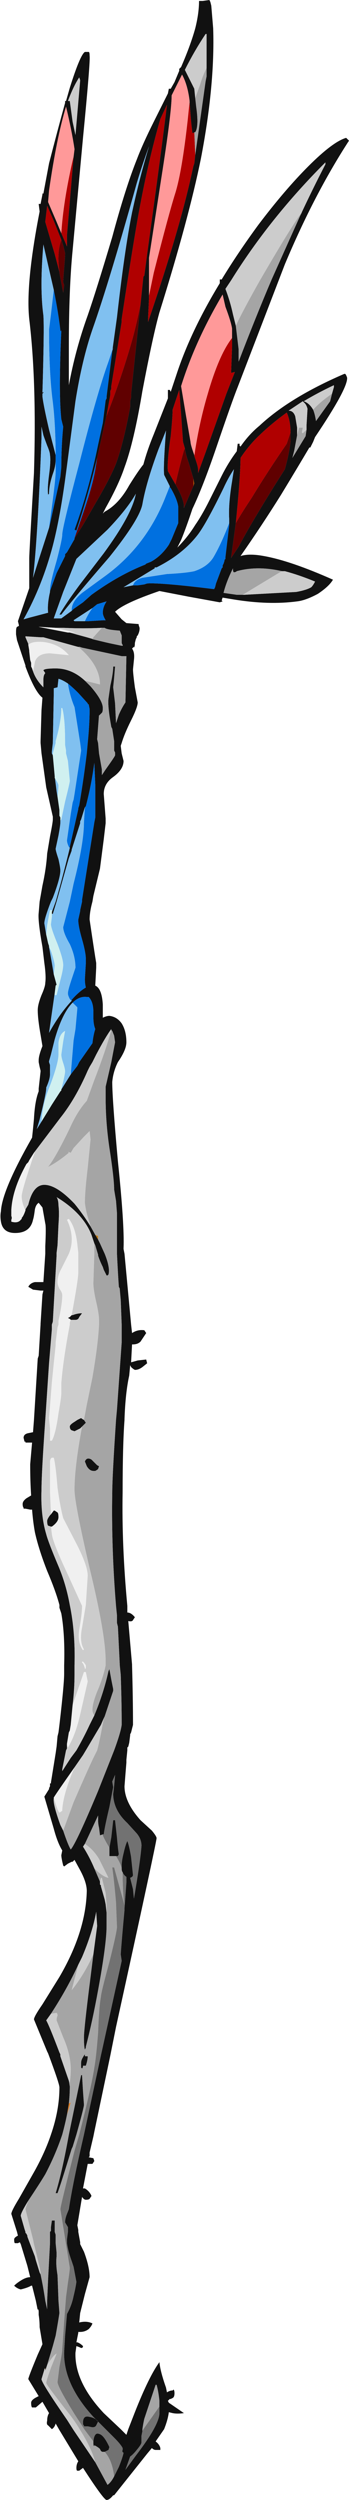 <?xml version="1.0" encoding="UTF-8" standalone="no"?>
<svg xmlns:ffdec="https://www.free-decompiler.com/flash" xmlns:xlink="http://www.w3.org/1999/xlink" ffdec:objectType="shape" height="132.4px" width="18.5px" xmlns="http://www.w3.org/2000/svg">
  <g transform="matrix(1.0, 0.0, 0.0, 1.0, 4.5, 70.25)">
    <path d="M-2.8 -34.85 L-2.85 -35.0 -2.85 -35.15 -2.85 -34.95 -2.8 -34.85 M0.7 -4.6 L0.55 -4.85 Q0.65 -4.8 0.7 -4.8 L0.7 -4.6" fill="#bf7a14" fill-rule="evenodd" stroke="none"/>
    <path d="M5.75 -44.9 L5.8 -44.65 5.75 -44.5 5.75 -44.9 M-2.15 55.25 L-2.1 55.15 -2.1 55.25 -2.1 55.2 -2.15 55.2 -2.15 55.25" fill="#af5500" fill-rule="evenodd" stroke="none"/>
    <path d="M-0.95 41.75 L-0.85 41.15 -0.75 41.1 -0.95 41.75" fill="#dd7e24" fill-rule="evenodd" stroke="none"/>
    <path d="M-0.7 -25.2 L-0.7 -25.25 -0.7 -25.2" fill="#9c6600" fill-rule="evenodd" stroke="none"/>
    <path d="M-2.4 -13.75 L-2.45 -14.0 -2.45 -14.1 Q-2.45 -14.35 -2.25 -14.85 L-2.35 -15.45 Q-2.5 -16.3 -2.5 -16.75 -2.5 -17.05 -2.3 -17.55 -2.1 -18.0 -2.1 -18.2 -2.05 -18.55 -2.15 -19.25 L-2.25 -20.1 Q-2.5 -21.5 -2.45 -21.9 L-2.4 -22.5 -2.25 -23.35 Q-2.05 -24.25 -2.0 -25.05 L-1.85 -25.95 Q-1.7 -26.7 -1.7 -26.85 L-1.7 -27.0 -2.05 -28.55 -2.3 -30.35 -2.35 -30.9 -2.35 -31.0 -2.3 -32.65 -2.25 -33.3 Q-2.65 -33.6 -3.15 -34.95 L-3.15 -35.0 -3.6 -36.35 -3.65 -36.65 -3.65 -36.8 Q-3.65 -37.0 -3.6 -37.05 L-3.5 -37.1 -3.5 -37.15 -3.55 -37.35 -2.95 -39.1 -2.95 -40.7 Q-2.95 -40.95 -2.7 -45.2 -2.55 -50.05 -2.95 -53.35 -3.15 -55.2 -2.4 -59.05 L-2.45 -59.45 -2.35 -59.45 -2.25 -59.95 -2.25 -60.0 -2.2 -60.0 -1.9 -61.6 Q-1.45 -63.35 -1.05 -64.8 L-1.05 -64.9 -1.0 -64.9 -0.8 -65.6 Q-0.25 -67.35 0.0 -67.5 0.1 -67.5 0.2 -67.5 0.25 -67.5 0.25 -67.3 0.3 -67.05 -0.1 -62.95 L-0.65 -57.0 Q-0.85 -54.95 -0.85 -51.9 L-0.85 -49.85 Q-0.5 -51.75 0.15 -53.55 0.6 -54.85 1.45 -57.7 2.15 -60.3 2.75 -61.8 3.05 -62.6 3.65 -63.8 L4.4 -65.3 4.45 -65.55 4.55 -65.55 Q4.55 -65.6 4.55 -65.55 L4.75 -65.9 5.0 -66.5 5.0 -66.6 Q5.05 -66.65 5.1 -66.7 5.6 -67.85 5.85 -68.75 6.05 -69.55 6.05 -70.2 L6.25 -70.2 6.6 -70.25 6.65 -70.15 6.7 -69.95 6.8 -68.75 Q6.9 -65.75 6.15 -61.85 5.5 -58.65 3.95 -53.7 3.6 -52.45 3.05 -49.55 2.6 -46.85 2.1 -45.5 1.8 -44.6 1.1 -43.35 L0.95 -43.05 1.05 -43.15 Q1.8 -43.55 2.35 -44.55 2.85 -45.35 3.1 -45.65 3.3 -46.4 3.65 -47.25 L4.4 -49.15 4.4 -49.6 4.5 -49.6 4.55 -49.5 4.85 -50.4 Q5.6 -52.7 7.15 -55.25 L7.15 -55.45 7.25 -55.45 Q8.1 -56.85 9.2 -58.35 10.6 -60.2 11.85 -61.45 13.15 -62.75 13.85 -62.95 L14.0 -62.8 Q12.15 -59.95 10.6 -56.25 L8.1 -49.75 Q7.8 -49.0 6.95 -46.5 6.25 -44.45 5.7 -43.3 5.35 -42.25 5.1 -41.65 L4.9 -41.25 Q5.45 -41.8 5.85 -42.45 6.2 -42.95 6.6 -43.75 L7.25 -45.05 Q7.6 -45.75 8.05 -46.35 L8.1 -46.75 8.2 -46.75 8.2 -46.65 8.25 -46.6 Q8.7 -47.25 9.25 -47.7 10.85 -49.2 13.75 -50.45 L13.8 -50.45 Q13.85 -50.4 13.9 -50.25 13.95 -49.7 12.2 -47.1 L12.1 -46.85 11.95 -46.55 11.9 -46.55 Q11.25 -45.45 10.4 -44.05 9.4 -42.45 8.25 -40.8 8.7 -40.95 9.5 -40.8 10.9 -40.55 13.15 -39.55 12.95 -39.2 12.35 -38.8 11.7 -38.45 11.25 -38.4 9.75 -38.2 7.9 -38.5 L7.3 -38.6 7.25 -38.45 7.3 -38.4 7.15 -38.35 5.5 -38.65 3.95 -38.95 Q2.05 -38.3 1.6 -37.85 L1.95 -37.45 2.2 -37.25 2.85 -37.2 2.85 -37.15 2.9 -37.0 2.9 -36.95 Q2.9 -36.8 2.8 -36.6 L2.75 -36.55 2.75 -36.5 2.7 -36.4 2.65 -36.2 Q2.65 -36.0 2.6 -35.95 L2.6 -36.0 2.5 -35.9 Q2.65 -35.7 2.6 -35.3 L2.55 -34.8 Q2.55 -34.6 2.65 -33.85 L2.8 -33.05 Q2.8 -32.8 2.45 -32.1 2.1 -31.4 1.95 -30.9 L1.9 -30.75 1.95 -30.35 2.05 -29.95 Q2.05 -29.5 1.5 -29.1 1.0 -28.75 1.0 -28.2 L1.1 -26.9 1.1 -26.65 1.0 -25.8 0.8 -24.25 0.45 -22.8 0.4 -22.5 Q0.25 -21.95 0.25 -21.55 0.5 -19.85 0.6 -19.25 L0.6 -19.0 0.55 -18.05 Q0.9 -17.9 0.95 -17.05 L0.95 -16.35 Q1.15 -16.45 1.3 -16.45 1.7 -16.4 1.95 -16.05 2.2 -15.65 2.2 -15.05 2.2 -14.7 1.85 -14.15 L1.75 -14.0 Q1.5 -13.5 1.45 -12.95 1.45 -12.05 1.75 -8.75 2.1 -5.4 2.05 -4.15 L2.05 -4.1 2.1 -3.85 2.45 -0.1 2.5 0.35 Q2.8 0.15 3.15 0.2 L3.25 0.35 2.95 0.8 Q2.8 0.95 2.55 0.95 L2.5 0.95 2.45 1.9 2.8 1.8 3.25 1.75 3.3 1.95 3.05 2.15 Q2.85 2.3 2.65 2.3 2.55 2.25 2.45 2.15 L2.4 2.05 2.35 2.6 Q2.15 3.5 2.1 4.9 L2.1 4.95 Q2.0 6.3 2.0 8.8 1.95 11.6 2.25 14.8 L2.25 15.15 Q2.45 15.15 2.65 15.4 L2.55 15.55 Q2.5 15.65 2.3 15.6 L2.5 17.9 2.5 17.95 Q2.55 19.7 2.55 21.1 L2.45 21.5 2.4 21.6 2.4 21.65 2.35 22.05 2.3 22.25 2.25 22.3 2.25 22.45 2.2 22.95 2.2 23.1 Q2.15 23.7 2.1 24.35 2.1 25.2 2.95 26.15 L3.55 26.7 Q3.8 27.0 3.8 27.1 3.8 27.3 1.65 37.1 L1.35 38.6 0.5 42.65 0.45 42.9 0.25 43.75 0.25 43.95 0.2 44.0 0.45 44.05 0.5 44.2 0.4 44.35 0.15 44.35 -0.1 45.65 0.0 45.65 Q0.25 45.8 0.35 46.05 L0.25 46.2 Q0.2 46.25 0.05 46.25 -0.05 46.25 -0.15 46.1 L-0.4 47.6 -0.35 47.85 -0.35 47.95 -0.25 48.5 -0.25 48.6 -0.05 49.0 Q0.25 49.8 0.25 50.35 L0.0 51.25 Q-0.2 52.05 -0.25 52.25 L-0.3 52.75 Q0.1 52.65 0.4 52.8 0.35 52.95 0.2 53.1 0.0 53.25 -0.25 53.25 L-0.35 53.25 -0.35 53.3 -0.45 53.8 -0.4 53.8 Q-0.25 53.85 -0.1 54.0 -0.1 54.1 -0.2 54.1 -0.3 54.05 -0.45 54.0 L-0.5 54.35 Q-0.55 55.9 1.0 57.55 L1.9 58.4 2.2 58.7 2.3 58.4 2.65 57.5 Q3.4 55.6 3.95 54.85 4.0 55.35 4.3 56.2 L4.35 56.45 Q4.5 56.35 4.65 56.35 L4.7 56.3 Q4.75 56.35 4.75 56.5 4.75 56.7 4.65 56.75 L4.55 56.8 4.5 56.8 4.4 56.9 4.45 57.0 5.25 57.55 Q4.9 57.6 4.65 57.55 L4.45 57.5 Q4.4 57.9 4.2 58.4 L3.75 59.05 Q3.95 59.2 4.0 59.4 L4.0 59.5 3.75 59.5 Q3.65 59.5 3.55 59.4 L3.3 59.7 1.55 61.9 1.5 61.9 Q1.3 62.15 1.15 62.15 1.0 62.15 -0.1 60.45 L-0.3 60.6 -0.4 60.6 Q-0.45 60.6 -0.45 60.45 -0.45 60.25 -0.35 60.1 L-1.35 58.45 -1.55 58.1 Q-1.6 58.3 -1.75 58.4 L-1.95 58.2 Q-2.05 58.15 -2.0 57.95 -2.0 57.7 -1.9 57.55 L-2.25 56.95 -2.6 57.25 -2.8 57.25 Q-2.85 57.2 -2.85 57.0 -2.85 56.85 -2.55 56.7 L-2.45 56.65 -3.0 55.75 Q-3.0 55.65 -2.5 54.45 L-2.25 53.9 -2.4 53.0 Q-2.4 52.65 -2.45 52.35 L-2.45 52.2 Q-2.45 52.05 -2.5 52.05 L-2.5 52.1 -2.6 51.6 -2.8 50.8 -2.85 50.8 Q-3.0 50.9 -3.4 51.0 -3.6 50.95 -3.75 50.8 -3.6 50.65 -3.35 50.5 -3.1 50.35 -2.9 50.35 L-3.05 49.75 -3.4 48.6 -3.45 48.5 -3.55 48.55 -3.7 48.55 Q-3.75 48.55 -3.75 48.35 -3.75 48.25 -3.55 48.15 L-3.6 47.95 -3.9 47.0 Q-3.9 46.85 -3.5 46.2 L-2.65 44.7 Q-2.1 43.7 -1.8 42.8 -1.35 41.5 -1.35 40.3 -1.35 40.1 -1.95 38.5 L-2.0 38.4 -2.7 36.7 Q-2.7 36.55 -2.25 35.9 L-1.35 34.45 Q0.05 32.05 0.1 29.9 0.1 29.45 -0.25 28.8 L-0.55 28.25 -0.65 28.35 -0.7 28.35 Q-0.8 28.4 -0.9 28.45 L-1.1 28.6 -1.15 28.55 Q-1.25 28.15 -1.25 28.0 L-1.2 27.75 Q-1.45 27.35 -1.65 26.6 L-2.15 24.9 -1.9 24.5 -1.9 24.45 -1.85 24.35 -1.85 24.2 -1.8 24.2 -1.8 24.15 -1.55 22.6 -1.5 22.25 -1.45 21.7 -1.4 21.5 -1.35 21.1 Q-1.1 18.95 -1.1 18.4 L-1.1 17.95 Q-1.05 16.35 -1.25 15.2 L-1.35 14.9 -1.35 14.75 Q-1.55 14.0 -2.0 12.95 -2.45 11.8 -2.65 10.9 -2.75 10.35 -2.8 9.7 L-2.9 9.7 -3.15 9.65 -3.25 9.65 -3.25 9.6 Q-3.3 9.55 -3.3 9.4 -3.3 9.25 -3.1 9.1 L-2.85 8.95 Q-2.9 8.2 -2.9 7.3 L-2.8 6.15 -3.15 6.15 -3.15 6.1 -3.2 6.1 -3.25 5.9 Q-3.25 5.7 -3.0 5.65 L-2.75 5.6 -2.7 4.95 -2.5 1.7 -2.45 1.55 -2.35 -0.1 -2.35 -0.15 -2.25 -1.7 -2.2 -1.9 -2.35 -1.9 -2.75 -1.95 -3.0 -2.1 Q-2.9 -2.3 -2.65 -2.35 L-2.2 -2.35 -2.1 -3.85 -2.1 -4.25 Q-2.05 -5.3 -2.1 -5.45 L-2.25 -6.3 -2.45 -6.55 Q-2.6 -6.45 -2.65 -6.2 -2.7 -5.8 -2.75 -5.65 -2.9 -4.95 -3.7 -4.95 -4.35 -4.95 -4.45 -5.55 -4.5 -5.85 -4.45 -6.1 -4.4 -7.2 -2.8 -10.0 -2.75 -10.45 -2.7 -11.0 -2.65 -11.95 -2.45 -12.45 L-2.45 -12.6 -2.35 -13.5 -2.35 -13.55 -2.4 -13.75 -1.8 -14.4 -2.4 -13.75 M-0.65 -17.15 Q-1.2 -16.6 -1.6 -15.2 L-1.8 -14.4 -1.9 -14.05 -1.9 -14.0 -1.85 -13.85 Q-1.85 -13.7 -1.85 -13.35 -1.85 -13.1 -2.05 -12.65 L-2.05 -12.6 Q-2.05 -12.35 -2.4 -10.95 L-2.55 -10.45 -2.3 -10.85 -1.75 -11.75 -1.3 -12.45 -1.25 -12.5 -1.25 -12.55 -0.75 -13.35 -0.4 -13.8 -0.3 -14.0 0.4 -15.0 Q0.45 -15.45 0.55 -15.75 0.45 -16.0 0.45 -16.35 L0.45 -16.65 Q0.45 -17.2 0.2 -17.45 L0.1 -17.45 Q-0.3 -17.5 -0.65 -17.15 M0.95 -17.05 L0.45 -16.65 0.95 -17.05 M6.45 -66.65 L6.45 -68.45 6.4 -68.45 Q5.8 -67.55 5.3 -66.55 L5.8 -65.55 5.85 -65.05 5.9 -64.6 Q6.05 -63.55 5.85 -63.25 L5.7 -63.2 5.65 -63.6 Q5.6 -64.1 5.55 -64.85 L5.55 -64.9 Q5.45 -65.75 5.15 -66.3 L4.6 -65.2 Q4.6 -64.3 4.05 -60.8 3.45 -56.9 3.4 -56.6 L3.4 -54.5 3.35 -53.4 3.35 -53.2 3.4 -53.35 Q5.0 -58.05 5.65 -61.0 L5.75 -61.45 5.8 -61.6 5.85 -62.05 6.4 -65.95 6.45 -66.2 6.45 -66.65 M2.95 -54.15 L3.1 -55.6 3.15 -55.65 3.3 -56.8 Q4.1 -62.6 4.35 -64.7 L4.0 -63.95 Q3.35 -61.7 2.85 -58.95 2.55 -57.3 1.95 -53.35 L1.95 -53.2 1.4 -49.8 1.4 -49.65 1.35 -49.55 1.35 -49.35 1.15 -48.25 0.65 -46.0 Q0.15 -43.95 -0.45 -42.15 L-0.55 -42.2 Q0.2 -44.25 0.7 -46.7 L0.95 -47.85 1.1 -49.05 1.15 -49.15 1.15 -49.25 1.45 -51.65 1.7 -53.45 Q2.1 -57.0 2.5 -59.0 2.9 -60.85 3.4 -62.5 3.05 -61.55 2.75 -60.55 1.3 -55.35 0.4 -52.8 -0.15 -51.2 -0.5 -49.0 L-1.0 -45.2 Q-1.3 -42.9 -1.7 -41.35 -2.25 -39.25 -3.25 -37.45 L-2.9 -37.55 -1.95 -37.8 Q-2.0 -38.25 -1.85 -38.9 L-1.85 -38.95 -1.5 -39.9 -1.05 -40.8 -1.05 -40.9 -0.95 -41.0 -0.55 -41.7 -0.55 -41.75 -0.45 -41.9 -0.1 -42.45 0.65 -43.75 Q1.35 -44.95 1.65 -45.7 2.05 -46.8 2.4 -48.7 L2.4 -49.0 2.45 -49.2 2.45 -49.4 2.95 -54.15 M8.0 -53.0 L8.15 -51.75 8.15 -51.1 Q9.05 -53.45 9.9 -55.45 L11.4 -58.8 Q12.05 -60.2 12.75 -61.55 L12.75 -61.65 Q9.8 -58.7 7.75 -55.4 L7.45 -54.95 Q7.7 -54.3 7.85 -53.6 L8.0 -53.0 M13.1 -49.4 L13.2 -49.75 13.2 -49.85 Q12.35 -49.45 11.6 -49.0 11.9 -48.9 12.1 -48.55 12.2 -48.3 12.25 -47.95 L13.0 -49.0 13.1 -49.4 M11.75 -47.5 L11.75 -47.75 11.8 -48.6 Q11.75 -48.8 11.65 -48.9 L11.55 -49.0 10.8 -48.5 Q11.05 -48.5 11.15 -48.2 L11.25 -47.6 11.25 -47.2 11.1 -46.4 11.0 -46.0 11.7 -47.15 11.75 -47.5 M7.8 -52.35 L7.8 -52.85 Q7.75 -53.2 7.45 -54.0 L7.3 -54.65 Q5.85 -52.2 5.1 -49.8 L5.35 -48.3 5.6 -46.85 Q5.6 -46.7 5.8 -46.15 L5.8 -46.1 Q6.0 -45.55 6.0 -45.4 L6.0 -45.2 6.4 -46.3 7.5 -49.4 7.95 -50.55 7.75 -50.5 7.8 -51.85 7.8 -52.35 M5.3 -46.5 L5.2 -46.85 5.1 -48.3 5.0 -49.6 4.65 -48.55 Q4.65 -48.15 4.55 -47.15 4.35 -45.8 4.4 -45.3 L4.8 -44.6 Q5.2 -43.9 5.25 -43.5 L5.25 -43.35 5.7 -44.4 5.75 -44.5 5.8 -44.65 5.75 -44.9 5.5 -45.75 Q5.35 -46.15 5.3 -46.5 M4.5 -44.5 L4.2 -45.1 Q4.15 -45.55 4.3 -47.45 L3.9 -46.45 Q3.25 -44.7 3.05 -43.55 2.9 -42.75 1.3 -40.75 -0.6 -38.55 -1.25 -37.7 L-1.35 -37.7 Q-1.0 -38.3 -0.3 -39.25 L1.0 -40.95 Q2.5 -43.0 2.7 -44.1 2.25 -43.3 1.2 -42.2 L-0.45 -40.65 -1.15 -38.9 -1.65 -37.5 -1.25 -37.5 -0.7 -37.9 -0.6 -38.0 -0.1 -38.35 0.35 -38.75 Q1.8 -39.8 3.2 -40.35 L3.25 -40.4 3.5 -40.5 Q4.05 -40.8 4.45 -41.4 L4.6 -41.7 4.95 -42.55 4.95 -43.4 Q4.9 -43.8 4.55 -44.4 L4.5 -44.45 4.5 -44.5 M8.0 -42.55 L7.75 -40.7 8.15 -41.3 Q8.7 -42.35 10.0 -44.45 L10.6 -45.4 Q10.85 -46.3 10.9 -46.9 L10.9 -47.35 Q10.9 -47.95 10.7 -48.4 9.8 -47.75 9.1 -47.05 8.65 -46.6 8.25 -46.0 8.25 -45.15 8.05 -43.05 L8.0 -42.55 M7.65 -42.55 L7.65 -42.75 Q7.6 -43.55 7.8 -44.75 L7.9 -45.4 Q7.6 -44.95 7.35 -44.4 6.45 -42.55 6.0 -41.95 5.2 -40.9 3.8 -40.2 L3.7 -40.2 3.7 -40.15 2.05 -39.15 2.55 -39.25 2.8 -39.25 3.15 -39.3 3.3 -39.35 Q4.0 -39.4 6.85 -39.05 L6.9 -39.15 6.95 -39.35 7.25 -40.15 7.3 -40.2 7.3 -40.3 7.35 -40.4 7.4 -40.55 7.4 -40.6 7.45 -40.65 7.45 -40.75 7.65 -42.45 7.65 -42.55 M8.35 -38.75 L8.45 -38.75 11.2 -38.9 Q11.75 -39.0 12.0 -39.15 12.1 -39.25 12.2 -39.45 11.35 -39.8 10.6 -40.0 L10.45 -40.0 Q9.15 -40.3 8.05 -40.0 8.0 -39.95 7.95 -39.95 7.85 -39.9 7.85 -40.1 L7.85 -40.15 Q7.5 -39.45 7.35 -38.85 L8.05 -38.75 8.35 -38.75 M0.15 -37.35 L0.95 -37.4 1.1 -37.4 Q0.95 -37.65 0.95 -37.8 0.95 -38.1 1.15 -38.4 L0.65 -38.25 0.4 -38.05 -0.6 -37.4 -0.55 -37.35 0.15 -37.35 M2.0 -36.1 Q1.95 -36.15 1.95 -36.25 L1.95 -36.6 1.85 -36.85 Q1.15 -36.9 1.05 -37.0 L0.9 -37.0 Q-0.05 -36.95 -1.15 -37.0 L-1.55 -37.0 -2.35 -37.05 -2.45 -37.05 -0.9 -36.75 -0.8 -36.75 -0.45 -36.65 0.1 -36.5 Q1.1 -36.2 2.0 -36.05 L2.0 -36.1 M0.0 -34.2 L0.3 -33.9 Q0.95 -33.15 0.95 -32.75 0.95 -32.55 0.9 -32.5 L0.75 -32.35 0.75 -32.4 0.65 -31.1 0.7 -30.9 0.75 -30.35 0.9 -29.5 0.9 -29.2 1.1 -29.5 Q1.6 -30.2 1.6 -30.25 L1.6 -30.4 1.55 -30.5 1.55 -31.0 1.45 -31.65 1.4 -31.75 Q1.2 -32.85 1.25 -33.25 L1.35 -33.95 Q1.5 -34.6 1.5 -34.95 L1.6 -34.95 1.55 -34.35 1.5 -33.85 1.6 -33.0 1.65 -31.95 1.8 -32.4 Q1.95 -32.75 2.15 -33.05 L2.2 -35.5 1.95 -35.5 -0.15 -35.95 -0.4 -36.0 -2.2 -36.5 -2.35 -36.5 -3.15 -36.55 -3.15 -36.5 -3.0 -36.15 -3.0 -36.1 -2.95 -35.8 -2.95 -35.75 -2.9 -35.3 -2.85 -35.15 -2.85 -35.0 -2.8 -34.85 -2.75 -34.7 Q-2.6 -34.25 -2.2 -33.85 L-2.2 -34.25 Q-2.2 -34.5 -2.1 -34.6 L-2.2 -34.75 Q-2.15 -34.85 -1.55 -34.85 -0.7 -34.85 0.0 -34.2 M-0.8 -25.35 L-0.8 -25.4 -0.35 -27.4 -0.35 -27.45 -0.3 -27.6 Q-0.05 -29.1 0.1 -30.35 L0.15 -30.9 Q0.25 -31.9 0.25 -32.7 L0.2 -32.95 0.15 -32.95 0.15 -33.0 -0.35 -33.55 Q-0.65 -33.85 -0.9 -34.05 -1.2 -34.25 -1.4 -34.3 L-1.45 -33.85 -1.65 -33.8 -1.65 -33.45 -1.7 -30.9 -1.75 -30.45 -1.75 -30.35 -1.7 -30.25 -1.6 -29.15 -1.5 -28.35 -1.45 -28.05 -1.35 -27.35 -1.35 -27.05 -1.3 -26.95 -1.3 -26.8 -1.3 -26.7 Q-1.3 -26.55 -1.4 -26.0 L-1.55 -25.3 Q-1.55 -25.2 -1.4 -24.75 -1.3 -24.3 -1.3 -24.15 -1.3 -23.75 -1.7 -22.7 L-1.8 -22.5 Q-2.15 -21.6 -2.15 -21.35 L-2.05 -20.75 -1.95 -20.3 -1.9 -20.15 -1.9 -20.1 -1.75 -19.25 -1.65 -18.65 -1.5 -18.1 -1.55 -18.05 -1.6 -17.65 -1.9 -15.55 Q-1.35 -16.55 -0.7 -17.25 L-0.7 -17.3 Q-0.3 -17.75 0.05 -17.95 0.0 -18.15 0.0 -18.4 L0.05 -19.25 0.05 -19.45 Q0.05 -19.8 -0.15 -20.5 -0.35 -21.2 -0.35 -21.5 L-0.35 -21.55 -0.25 -22.0 -0.25 -22.05 -0.15 -22.5 -0.15 -22.6 0.5 -26.7 0.55 -26.95 0.55 -28.7 0.5 -29.85 Q0.35 -28.7 0.05 -27.55 L0.0 -27.5 -0.2 -26.85 -0.25 -26.75 -0.25 -26.65 -0.7 -25.25 -0.7 -25.2 -0.85 -24.8 -0.95 -24.45 -1.5 -22.5 -1.7 -21.85 -1.75 -21.85 -1.75 -21.95 -1.55 -22.5 Q-1.15 -23.9 -0.8 -25.35 M1.4 -15.7 L1.4 -15.75 Q1.1 -15.35 0.6 -14.4 L0.4 -14.0 0.25 -13.75 0.15 -13.55 Q-0.5 -12.05 -1.3 -11.05 L-2.7 -9.2 -2.95 -8.8 -3.0 -8.7 -3.1 -8.6 Q-3.85 -7.25 -3.9 -6.15 L-3.9 -5.85 Q-3.85 -5.75 -3.9 -5.65 L-3.9 -5.55 Q-3.55 -5.45 -3.4 -5.65 L-3.35 -5.7 -3.35 -5.75 Q-3.25 -5.85 -3.15 -6.15 L-3.15 -6.2 -3.0 -6.45 Q-2.75 -7.5 -2.15 -7.5 -1.5 -7.5 -0.55 -6.5 -0.1 -5.95 0.3 -5.3 L0.55 -4.85 0.7 -4.6 0.8 -4.4 1.05 -3.85 Q1.35 -3.1 1.25 -2.75 L1.2 -2.7 1.15 -2.7 1.0 -3.0 0.95 -3.15 Q0.8 -3.45 0.7 -3.75 L0.7 -3.8 0.55 -4.3 0.5 -4.4 0.35 -4.85 Q-0.1 -6.0 -1.5 -6.85 -1.4 -6.7 -1.4 -6.4 -1.35 -6.05 -1.4 -5.4 L-1.45 -4.3 -1.5 -3.9 -1.5 -3.75 -1.7 -0.25 -1.75 -0.1 -1.75 0.15 -1.9 1.95 -2.1 4.95 Q-2.3 7.8 -2.3 8.65 -2.35 10.0 -2.05 11.0 -1.95 11.4 -1.4 12.7 -1.0 13.65 -0.8 14.75 -0.5 16.2 -0.55 17.95 L-0.55 18.45 Q-0.55 19.2 -0.65 20.05 L-0.75 21.1 -0.8 21.4 -0.85 21.5 -0.95 22.1 -0.95 22.2 -0.95 22.35 -1.0 22.45 -1.2 23.45 -1.2 23.55 -0.75 22.85 -0.45 22.45 Q-0.05 21.75 0.25 21.1 L0.5 20.6 Q1.0 19.4 1.25 18.25 L1.3 18.15 1.4 18.7 1.5 19.2 1.5 19.3 1.05 20.65 1.0 20.75 0.85 21.1 0.05 22.45 -0.1 22.7 -0.55 23.35 Q-1.5 24.7 -1.65 24.95 L-1.65 25.0 Q-1.7 25.3 -1.3 26.4 L-1.15 26.7 Q-0.9 27.45 -0.75 27.7 -0.45 27.35 0.7 24.6 L1.55 22.45 Q1.9 21.5 1.95 21.1 L1.95 21.05 Q1.95 19.85 1.9 18.45 L1.85 17.95 1.75 15.9 1.7 15.7 1.7 15.3 1.65 14.8 Q1.4 11.75 1.45 8.8 1.45 7.95 1.65 4.95 L1.7 4.4 1.95 0.85 1.95 -0.1 1.9 -1.4 1.85 -1.95 1.85 -2.0 1.8 -2.1 Q1.75 -2.8 1.7 -3.85 1.7 -4.75 1.7 -6.0 L1.65 -6.65 1.55 -7.25 Q1.55 -7.85 1.3 -9.45 1.1 -10.8 1.1 -12.1 L1.1 -12.7 1.4 -14.0 1.6 -15.05 1.55 -15.4 1.45 -15.65 1.4 -15.7 M-0.05 4.95 L0.05 5.1 -0.15 5.3 -0.25 5.4 -0.55 5.55 -0.7 5.5 Q-0.8 5.45 -0.8 5.3 -0.8 5.2 -0.55 5.05 L-0.4 4.95 Q-0.3 4.9 -0.2 4.85 -0.15 4.9 -0.05 4.95 M0.55 7.65 L0.45 7.65 Q0.25 7.65 0.1 7.4 L0.0 7.15 Q0.1 6.9 0.35 7.05 L0.65 7.35 0.75 7.4 0.7 7.55 Q0.65 7.6 0.55 7.65 M1.95 28.7 L1.95 28.55 Q1.95 28.3 2.05 27.9 2.15 27.45 2.25 27.25 2.35 27.5 2.45 28.1 L2.55 29.05 Q2.55 29.15 2.4 29.2 L2.55 29.8 2.6 30.3 Q2.95 28.25 3.0 27.5 3.0 27.15 2.75 26.85 L2.25 26.3 Q1.5 25.6 1.5 24.75 1.55 24.4 1.6 23.75 L1.45 24.1 1.5 24.4 1.3 25.45 Q1.05 26.5 1.0 26.9 L0.95 26.9 0.8 26.95 0.75 26.55 Q0.7 26.35 0.7 26.15 L0.7 25.9 0.0 27.4 -0.1 27.55 Q0.25 28.1 0.5 28.7 L0.8 29.4 0.8 29.55 0.85 29.6 0.85 29.65 1.05 30.35 1.1 30.6 1.15 31.05 1.15 31.75 Q1.15 32.7 0.7 35.15 0.4 36.8 0.05 38.15 L0.05 38.2 0.0 38.3 Q-0.05 38.15 -0.05 37.65 -0.05 37.2 0.3 34.45 L0.45 33.25 0.65 31.75 0.6 31.0 Q0.4 32.1 -0.15 33.4 L-0.35 33.8 Q-0.95 35.1 -1.8 36.4 L-2.05 36.75 Q-1.9 37.0 -1.35 38.45 L-1.3 38.55 -1.3 38.65 -0.85 39.95 -0.8 40.25 Q-0.8 40.7 -0.85 41.15 L-0.95 41.75 Q-1.05 42.25 -1.2 42.8 -1.55 43.85 -2.1 44.9 -2.4 45.4 -3.0 46.3 -3.4 46.95 -3.4 47.1 L-3.2 47.8 -3.15 47.95 -3.15 48.0 -3.1 48.05 -3.05 48.15 -3.05 48.2 -2.9 48.6 -2.65 49.25 -2.6 49.45 -2.4 50.1 -2.35 50.2 Q-2.2 50.9 -2.1 51.6 L-2.0 52.05 -2.0 51.6 -1.95 50.45 -1.85 48.55 -1.85 47.95 -1.8 47.9 -1.8 47.7 -1.75 47.35 -1.6 47.35 -1.6 47.95 -1.55 48.1 -1.55 48.55 -1.5 49.05 -1.5 49.25 Q-1.55 49.65 -1.45 50.25 L-1.4 51.6 -1.35 52.25 Q-1.4 52.6 -1.55 53.45 L-1.7 54.0 -2.0 55.0 -2.1 55.3 -2.1 55.25 -2.1 55.15 -2.15 55.25 -2.3 55.75 Q-2.3 55.95 -0.95 57.9 L-0.6 58.45 0.55 60.15 1.2 61.35 Q1.4 61.2 1.55 60.9 L1.8 60.4 Q2.0 59.9 2.05 59.65 1.95 59.6 2.0 59.5 L2.0 59.4 Q1.9 59.2 1.55 58.85 L0.45 57.75 Q-1.15 56.0 -1.1 54.3 L-1.05 53.45 -0.95 52.3 Q-0.7 51.85 -0.6 51.35 -0.5 50.95 -0.45 50.6 L-0.6 49.8 -0.7 49.5 Q-0.9 48.95 -0.95 48.55 L-0.95 48.35 -0.9 47.95 -0.9 47.7 -1.05 47.45 Q-1.05 47.25 -0.95 47.0 L-0.85 46.75 Q-0.65 45.4 -0.05 42.8 L0.85 38.6 0.95 38.15 1.95 33.6 1.9 33.25 Q1.95 32.5 2.1 30.9 L2.1 30.8 2.2 29.45 2.2 29.15 Q2.05 29.05 2.0 28.9 1.95 28.85 1.95 28.7 M1.3 27.6 L1.4 27.05 1.5 26.15 1.6 26.15 1.7 27.05 Q1.75 27.65 1.8 27.95 L1.75 28.05 1.3 28.05 1.3 28.0 Q1.3 28.05 1.3 27.75 L1.3 27.6 M-1.8 10.6 L-1.95 10.55 Q-2.0 10.5 -2.0 10.3 -2.0 10.2 -1.85 10.0 L-1.8 9.95 -1.65 9.75 -1.6 9.75 -1.45 9.85 Q-1.4 9.9 -1.4 10.1 -1.4 10.35 -1.75 10.6 L-1.8 10.6 M0.15 38.65 Q0.15 38.85 0.05 39.15 L-0.1 39.15 Q-0.1 39.25 -0.15 39.3 L-0.2 39.25 -0.2 39.0 Q-0.2 38.85 -0.1 38.7 -0.05 38.6 0.0 38.55 L0.0 38.65 0.15 38.65 M3.95 57.2 L3.95 56.9 Q3.9 56.4 3.8 56.05 L3.75 56.05 3.15 57.85 Q3.1 58.05 3.05 58.4 L3.05 58.5 3.0 58.75 3.0 59.1 Q3.0 59.2 2.75 59.5 2.55 59.75 2.4 59.85 L2.15 60.55 2.7 59.8 Q3.35 58.95 3.65 58.4 3.95 57.85 3.95 57.55 L3.95 57.2 M0.15 58.25 L-0.05 58.25 -0.05 58.2 Q-0.1 58.2 -0.1 58.05 -0.1 57.65 0.25 57.75 0.55 57.8 0.7 58.0 L0.6 58.2 Q0.55 58.3 0.4 58.3 L0.15 58.25 M1.05 59.6 L0.95 59.6 Q0.85 59.6 0.8 59.45 0.7 59.35 0.5 59.25 L0.5 59.3 Q0.45 59.3 0.45 59.15 L0.45 59.05 Q0.5 58.55 0.75 58.65 1.0 58.7 1.3 59.35 L1.25 59.5 Q1.15 59.55 1.05 59.6 M-0.3 -66.15 Q-0.6 -65.7 -0.9 -64.9 L-0.8 -64.9 -0.65 -63.8 -0.5 -63.1 -0.25 -66.0 -0.3 -66.15 M-0.6 -61.95 L-0.55 -62.35 Q-0.7 -63.35 -1.0 -64.6 -1.5 -62.95 -1.9 -60.15 L-1.95 -59.55 -1.5 -58.5 -1.25 -57.9 -0.95 -57.2 -0.95 -57.8 -0.6 -61.95 M-1.25 -57.55 L-1.65 -58.55 -2.0 -59.35 -2.1 -58.5 -1.6 -56.8 -1.35 -55.85 -1.35 -55.8 -1.15 -54.75 -1.1 -55.15 -1.15 -55.3 Q-1.15 -55.45 -1.1 -56.05 -1.05 -56.65 -1.05 -56.8 L-1.05 -56.85 -1.15 -57.25 -1.25 -57.55 M-1.65 -54.9 L-1.8 -55.55 -2.2 -57.3 Q-2.4 -55.0 -2.2 -53.55 -2.15 -52.85 -2.25 -49.45 L-2.2 -49.5 -2.2 -49.45 -2.25 -49.4 -2.25 -49.25 Q-2.2 -48.8 -1.9 -47.5 L-1.55 -46.15 -1.55 -45.95 -1.55 -45.9 Q-1.55 -45.55 -1.7 -45.15 -1.9 -44.55 -1.9 -44.1 L-1.95 -44.05 Q-2.0 -44.35 -1.9 -45.1 -1.8 -45.85 -1.85 -46.15 -1.85 -46.3 -2.0 -46.65 -2.15 -47.05 -2.2 -47.2 L-2.3 -47.65 -2.3 -47.05 Q-2.5 -41.75 -2.75 -39.65 L-2.45 -40.6 -1.9 -42.3 -1.85 -42.5 -1.3 -45.0 -1.25 -45.5 Q-1.25 -46.6 -1.15 -47.65 L-1.25 -48.05 Q-1.4 -49.45 -1.25 -52.75 L-1.3 -52.7 -1.3 -52.75 Q-1.4 -53.65 -1.65 -54.9 M-0.5 -37.3 L-0.5 -37.3 M-0.7 -0.6 L-0.65 -0.6 Q-0.4 -0.7 -0.15 -0.7 L-0.3 -0.5 Q-0.35 -0.35 -0.5 -0.35 L-0.75 -0.35 -0.8 -0.4 -0.9 -0.45 -0.8 -0.5 -0.7 -0.6 M-0.15 39.65 L-0.1 40.5 -0.05 41.2 -0.05 41.25 Q-0.1 41.55 -0.45 42.8 L-0.65 43.45 -0.7 43.55 Q-1.25 45.35 -1.45 45.9 L-1.55 45.9 Q-1.2 44.75 -0.85 42.8 L-0.2 39.65 -0.15 39.65" fill="#111111" fill-rule="evenodd" stroke="none"/>
    <path d="M-0.65 -17.15 Q-0.3 -17.5 0.1 -17.45 L0.2 -17.45 Q0.45 -17.2 0.45 -16.65 L0.45 -16.35 Q0.45 -16.0 0.55 -15.75 0.45 -15.45 0.4 -15.0 L-0.3 -14.0 -0.4 -13.8 -0.75 -13.35 -0.6 -15.15 -0.5 -15.75 -0.4 -16.85 -0.4 -16.9 -0.65 -17.15 M-0.55 -41.75 L-0.55 -41.7 -0.95 -41.0 -1.05 -40.9 -1.05 -40.8 -1.5 -39.9 -1.85 -38.95 -1.85 -38.9 -1.85 -39.0 Q-1.85 -39.35 -1.5 -40.55 -1.2 -41.7 -1.2 -41.95 -1.2 -42.3 -0.3 -45.7 0.65 -49.45 1.25 -51.1 L1.5 -51.85 1.45 -51.65 1.15 -49.25 1.15 -49.15 1.1 -49.05 0.95 -47.85 0.7 -46.7 Q0.2 -44.25 -0.55 -42.2 L-0.45 -42.15 Q0.15 -43.95 0.65 -46.0 L0.55 -45.35 Q0.4 -44.5 -0.1 -43.05 L-0.55 -41.75 M-0.7 -37.9 L-0.7 -37.95 Q-0.7 -38.4 -0.15 -38.85 L1.15 -39.8 Q3.3 -41.4 4.3 -44.0 L4.5 -44.5 4.5 -44.45 4.55 -44.4 Q4.9 -43.8 4.95 -43.4 L4.95 -42.55 4.6 -41.7 4.45 -41.4 Q4.05 -40.8 3.5 -40.5 L3.25 -40.4 3.2 -40.35 Q1.8 -39.8 0.35 -38.75 L-0.1 -38.35 -0.6 -38.0 -0.7 -37.9 M7.65 -42.55 L7.65 -42.45 7.45 -40.75 7.45 -40.65 7.4 -40.6 7.4 -40.55 7.35 -40.4 7.3 -40.3 7.3 -40.2 7.25 -40.15 6.95 -39.35 6.9 -39.15 6.85 -39.05 Q4.0 -39.4 3.3 -39.35 L3.15 -39.3 2.8 -39.25 2.55 -39.25 Q2.65 -39.55 3.05 -39.65 L4.35 -39.85 Q5.35 -39.9 5.8 -40.0 6.55 -40.25 6.85 -40.8 7.25 -41.5 7.65 -42.55 M0.4 -38.05 L0.65 -38.25 1.15 -38.4 Q0.95 -38.1 0.95 -37.8 0.95 -37.65 1.1 -37.4 L0.95 -37.4 0.15 -37.35 0.0 -37.35 Q0.15 -37.7 0.4 -38.05 M-0.9 -34.05 Q-0.65 -33.85 -0.35 -33.55 L0.15 -33.0 0.15 -32.95 0.2 -32.95 0.25 -32.7 Q0.25 -31.9 0.15 -30.9 L0.1 -30.35 Q-0.05 -29.1 -0.3 -27.6 L-0.35 -27.45 -0.35 -27.4 -0.8 -25.4 -0.8 -25.35 -0.85 -25.4 Q-0.95 -25.6 -0.95 -25.75 L-0.75 -27.15 -0.65 -27.75 -0.6 -27.9 -0.55 -28.2 -0.2 -30.5 -0.25 -30.9 -0.55 -32.8 Q-0.8 -33.4 -0.9 -34.05 M0.0 -27.5 L0.05 -27.55 Q0.35 -28.7 0.5 -29.85 L0.55 -28.7 0.55 -26.95 0.5 -26.7 -0.15 -22.6 -0.15 -22.5 -0.25 -22.05 -0.25 -22.0 -0.35 -21.55 -0.35 -21.5 Q-0.35 -21.2 -0.15 -20.5 0.05 -19.8 0.05 -19.45 L0.05 -19.25 0.0 -18.4 Q0.0 -18.15 0.05 -17.95 -0.3 -17.75 -0.7 -17.3 L-0.7 -17.25 Q-0.8 -17.3 -0.85 -17.45 -0.9 -17.55 -0.9 -17.65 -0.9 -17.8 -0.7 -18.4 L-0.5 -19.0 Q-0.5 -19.6 -0.8 -20.25 -1.15 -20.85 -1.15 -21.15 L-0.8 -22.5 -0.6 -23.45 Q-0.05 -25.6 -0.05 -26.7 L0.0 -27.5 M-0.5 -15.75 L0.45 -16.65 -0.5 -15.75 M-1.55 -45.95 L-1.55 -46.0 Q-1.55 -47.7 -1.7 -48.95 -1.9 -50.45 -1.9 -52.8 L-1.8 -53.6 -1.65 -54.9 Q-1.4 -53.65 -1.3 -52.75 L-1.3 -52.7 -1.25 -52.75 Q-1.4 -49.45 -1.25 -48.05 L-1.15 -47.65 Q-1.25 -46.6 -1.25 -45.5 L-1.3 -45.0 -1.85 -42.5 -1.9 -42.3 -1.8 -43.05 Q-1.55 -44.85 -1.55 -45.3 L-1.55 -45.9 -1.55 -45.95" fill="#0070e0" fill-rule="evenodd" stroke="none"/>
    <path d="M5.85 -62.05 L5.8 -61.6 5.75 -61.45 5.65 -61.0 Q5.0 -58.05 3.4 -53.35 L3.35 -53.2 3.35 -53.4 3.4 -54.5 3.4 -54.6 3.65 -55.8 Q4.45 -58.95 4.8 -60.05 5.15 -61.2 5.45 -63.9 5.5 -64.4 5.55 -64.85 5.6 -64.1 5.65 -63.6 L5.7 -63.2 5.85 -63.25 5.8 -63.25 5.85 -62.05 M1.15 -48.25 L1.35 -49.35 1.35 -49.55 1.4 -49.65 1.4 -49.8 1.95 -53.2 1.95 -53.35 Q2.55 -57.3 2.85 -58.95 3.35 -61.7 4.0 -63.95 L4.35 -64.7 Q4.1 -62.6 3.3 -56.8 L3.15 -55.65 3.1 -55.6 2.95 -54.15 Q2.8 -53.35 2.55 -52.4 1.95 -50.25 1.1 -48.1 L1.15 -48.25 M5.8 -46.1 L5.85 -46.45 Q6.1 -48.0 6.5 -49.35 7.1 -51.45 7.8 -52.35 L7.8 -51.85 7.75 -50.5 7.95 -50.55 7.5 -49.4 6.4 -46.3 6.0 -45.2 6.0 -45.4 Q6.0 -45.55 5.8 -46.1 M4.8 -44.6 L4.4 -45.3 Q4.35 -45.8 4.55 -47.15 4.65 -48.15 4.65 -48.55 L5.0 -49.6 5.1 -48.3 5.2 -46.85 5.3 -46.5 5.25 -46.4 Q4.95 -45.3 4.8 -44.6 M10.9 -47.35 L10.7 -46.75 Q9.7 -45.3 8.85 -43.9 8.35 -43.15 8.0 -42.55 L8.05 -43.05 Q8.25 -45.15 8.25 -46.0 8.65 -46.6 9.1 -47.05 9.8 -47.75 10.7 -48.4 10.9 -47.95 10.9 -47.35 M-1.25 -57.9 Q-1.15 -59.55 -0.65 -61.75 L-0.6 -61.95 -0.95 -57.8 -0.95 -57.2 -1.25 -57.9 M-1.35 -55.85 L-1.6 -56.8 -2.1 -58.5 -2.0 -59.35 -1.65 -58.55 -1.25 -57.55 Q-1.5 -56.85 -1.35 -55.85 M-0.5 -37.3 L-0.5 -37.3" fill="#b00000" fill-rule="evenodd" stroke="none"/>
    <path d="M-1.8 -14.4 L-1.6 -15.2 Q-1.2 -16.6 -0.65 -17.15 L-0.4 -16.9 -0.4 -16.85 -0.5 -15.75 -0.6 -15.15 -0.75 -13.35 -1.25 -12.55 Q-1.05 -13.35 -1.05 -13.5 -1.05 -13.65 -1.15 -13.95 -1.25 -14.25 -1.25 -14.4 L-1.15 -15.1 -1.05 -15.65 Q-1.35 -15.5 -1.4 -15.0 L-1.4 -14.9 -1.8 -14.4 -1.4 -14.9 -1.4 -14.4 Q-1.4 -13.95 -1.85 -12.75 -2.25 -11.8 -2.3 -10.85 L-2.55 -10.45 -2.4 -10.95 Q-2.05 -12.35 -2.05 -12.6 L-2.05 -12.65 Q-1.85 -13.1 -1.85 -13.35 -1.85 -13.7 -1.85 -13.85 L-1.9 -14.0 -1.9 -14.05 -1.8 -14.4 M-1.85 -38.9 Q-2.0 -38.25 -1.95 -37.8 L-2.9 -37.55 -3.25 -37.45 Q-2.25 -39.25 -1.7 -41.35 -1.3 -42.9 -1.0 -45.2 L-0.5 -49.0 Q-0.15 -51.2 0.4 -52.8 1.3 -55.35 2.75 -60.55 3.05 -61.55 3.4 -62.5 2.9 -60.85 2.5 -59.0 2.1 -57.0 1.7 -53.45 L1.45 -51.65 1.5 -51.85 1.25 -51.1 Q0.65 -49.45 -0.3 -45.7 -1.2 -42.3 -1.2 -41.95 -1.2 -41.7 -1.5 -40.55 -1.85 -39.35 -1.85 -39.0 L-1.85 -38.9 M-0.7 -37.9 L-1.25 -37.5 -1.65 -37.5 -1.15 -38.9 -0.45 -40.65 1.2 -42.2 Q2.25 -43.3 2.7 -44.1 2.5 -43.0 1.0 -40.95 L-0.3 -39.25 Q-1.0 -38.3 -1.35 -37.7 L-1.25 -37.7 Q-0.6 -38.55 1.3 -40.75 2.9 -42.75 3.05 -43.55 3.25 -44.7 3.9 -46.45 L4.3 -47.45 Q4.15 -45.55 4.2 -45.1 L4.5 -44.5 4.3 -44.0 Q3.3 -41.4 1.15 -39.8 L-0.15 -38.85 Q-0.7 -38.4 -0.7 -37.95 L-0.7 -37.9 M2.55 -39.25 L2.05 -39.15 3.7 -40.15 3.7 -40.2 3.8 -40.2 Q5.2 -40.9 6.0 -41.95 6.45 -42.55 7.35 -44.4 7.6 -44.95 7.9 -45.4 L7.8 -44.75 Q7.6 -43.55 7.65 -42.75 L7.65 -42.55 Q7.25 -41.5 6.85 -40.8 6.55 -40.25 5.8 -40.0 5.35 -39.9 4.35 -39.85 L3.05 -39.65 Q2.65 -39.55 2.55 -39.25 M0.15 -37.35 L-0.55 -37.35 -0.6 -37.4 0.4 -38.05 Q0.15 -37.7 0.0 -37.35 L0.15 -37.35 M-0.8 -25.35 Q-1.15 -23.9 -1.55 -22.5 L-1.75 -21.95 -1.75 -22.05 -1.85 -22.05 -2.0 -21.25 -2.05 -20.75 -2.15 -21.35 Q-2.15 -21.6 -1.8 -22.5 L-1.7 -22.7 Q-1.3 -23.75 -1.3 -24.15 -1.3 -24.3 -1.4 -24.75 -1.55 -25.2 -1.55 -25.3 L-1.4 -26.0 Q-1.3 -26.55 -1.3 -26.7 L-1.3 -26.8 -1.25 -26.85 -1.05 -27.8 Q-0.8 -28.8 -0.8 -28.9 L-0.9 -29.95 -1.0 -30.35 -1.0 -30.5 -1.05 -30.8 -1.05 -30.95 Q-1.05 -32.2 -1.2 -32.75 L-1.25 -32.75 Q-1.25 -32.05 -1.55 -31.0 L-1.55 -30.9 -1.7 -30.35 -1.7 -30.25 -1.75 -30.35 -1.75 -30.45 -1.7 -30.9 -1.65 -33.45 -1.65 -33.8 -1.45 -33.85 -1.4 -34.3 Q-1.2 -34.25 -0.9 -34.05 -0.8 -33.4 -0.55 -32.8 L-0.25 -30.9 -0.2 -30.5 -0.55 -28.2 -0.6 -27.9 -0.65 -27.75 -0.75 -27.15 -0.95 -25.75 Q-0.95 -25.6 -0.85 -25.4 L-0.8 -25.35 M-1.75 -21.85 L-1.7 -21.85 -1.5 -22.5 -0.95 -24.45 -0.85 -24.8 -0.7 -25.2 -0.7 -25.25 -0.25 -26.65 -0.25 -26.75 -0.2 -26.85 0.0 -27.5 -0.05 -26.7 Q-0.05 -25.6 -0.6 -23.45 L-0.8 -22.5 -1.15 -21.15 Q-1.15 -20.85 -0.8 -20.25 -0.5 -19.6 -0.5 -19.0 L-0.7 -18.4 Q-0.9 -17.8 -0.9 -17.65 -0.9 -17.55 -0.85 -17.45 -0.8 -17.3 -0.7 -17.25 -1.35 -16.55 -1.9 -15.55 L-1.6 -17.65 -1.6 -17.55 -1.5 -17.55 Q-1.45 -17.75 -1.3 -18.35 -1.15 -18.9 -1.15 -19.15 -1.15 -19.45 -1.45 -20.25 -1.8 -21.1 -1.8 -21.3 L-1.75 -21.7 -1.75 -21.85 M-1.65 -18.65 L-1.75 -19.25 -1.9 -20.1 -1.8 -19.9 Q-1.6 -19.3 -1.6 -19.1 L-1.65 -18.65 M-1.45 -28.05 L-1.5 -28.35 -1.6 -29.15 -1.6 -29.05 Q-1.4 -28.75 -1.4 -28.65 -1.4 -28.5 -1.45 -28.05 M-0.5 -15.75 L-1.15 -15.1 -0.5 -15.75 M-1.55 -45.95 L-1.55 -46.15 -1.9 -47.5 Q-2.2 -48.8 -2.25 -49.25 L-2.25 -49.4 -2.2 -49.45 -2.2 -49.5 -2.25 -49.45 Q-2.15 -52.85 -2.2 -53.55 -2.4 -55.0 -2.2 -57.3 L-1.8 -55.55 -1.65 -54.9 -1.8 -53.6 -1.9 -52.8 Q-1.9 -50.45 -1.7 -48.95 -1.55 -47.7 -1.55 -46.0 L-1.55 -45.95 M-1.9 -42.3 L-2.45 -40.6 -2.75 -39.65 Q-2.5 -41.75 -2.3 -47.05 L-2.3 -47.65 -2.2 -47.2 Q-2.15 -47.05 -2.0 -46.65 -1.85 -46.3 -1.85 -46.15 -1.8 -45.85 -1.9 -45.1 -2.0 -44.35 -1.95 -44.05 L-1.9 -44.1 Q-1.9 -44.55 -1.7 -45.15 -1.55 -45.55 -1.55 -45.9 L-1.55 -45.3 Q-1.55 -44.85 -1.8 -43.05 L-1.9 -42.3" fill="#80c0f0" fill-rule="evenodd" stroke="none"/>
    <path d="M-1.75 -21.95 L-1.75 -21.85 -1.75 -21.7 -1.8 -21.3 Q-1.8 -21.1 -1.45 -20.25 -1.15 -19.45 -1.15 -19.15 -1.15 -18.9 -1.3 -18.35 -1.45 -17.75 -1.5 -17.55 L-1.6 -17.55 -1.6 -17.65 -1.55 -18.05 -1.5 -18.1 -1.65 -18.65 -1.6 -19.1 Q-1.6 -19.3 -1.8 -19.9 L-1.9 -20.1 -1.9 -20.15 -1.95 -20.3 -2.05 -20.75 -2.0 -21.25 -1.85 -22.05 -1.75 -22.05 -1.75 -21.95 M-1.3 -26.8 L-1.3 -26.95 -1.35 -27.05 -1.35 -27.35 -1.45 -28.05 Q-1.4 -28.5 -1.4 -28.65 -1.4 -28.75 -1.6 -29.05 L-1.6 -29.15 -1.7 -30.25 -1.7 -30.35 -1.55 -30.9 -1.55 -31.0 Q-1.25 -32.05 -1.25 -32.75 L-1.2 -32.75 Q-1.05 -32.2 -1.05 -30.95 L-1.05 -30.8 -1.0 -30.5 -1.0 -30.35 -0.9 -29.95 -0.8 -28.9 Q-0.8 -28.8 -1.05 -27.8 L-1.25 -26.85 -1.3 -26.8 M-1.25 -12.55 L-1.25 -12.5 -1.3 -12.45 -1.75 -11.75 -2.3 -10.85 Q-2.25 -11.8 -1.85 -12.75 -1.4 -13.95 -1.4 -14.4 L-1.4 -14.9 -1.15 -15.1 -1.4 -14.9 -1.4 -15.0 Q-1.35 -15.5 -1.05 -15.65 L-1.15 -15.1 -1.25 -14.4 Q-1.25 -14.25 -1.15 -13.95 -1.05 -13.65 -1.05 -13.5 -1.05 -13.35 -1.25 -12.55" fill="#d0f0f0" fill-rule="evenodd" stroke="none"/>
    <path d="M1.15 -48.25 L1.1 -48.1 Q1.95 -50.25 2.55 -52.4 2.8 -53.35 2.95 -54.15 L2.45 -49.4 2.45 -49.2 2.4 -49.0 2.4 -48.7 Q2.05 -46.8 1.65 -45.7 1.35 -44.95 0.65 -43.75 L-0.1 -42.45 -0.45 -41.9 -0.55 -41.75 -0.1 -43.05 Q0.4 -44.5 0.55 -45.35 L0.65 -46.0 1.15 -48.25 M4.8 -44.6 Q4.95 -45.3 5.25 -46.4 L5.3 -46.5 Q5.35 -46.15 5.5 -45.75 L5.75 -44.9 5.75 -44.5 5.7 -44.4 5.25 -43.35 5.25 -43.5 Q5.2 -43.9 4.8 -44.6 M10.9 -47.35 L10.9 -46.9 Q10.85 -46.3 10.6 -45.4 L10.0 -44.45 Q8.7 -42.35 8.15 -41.3 L7.75 -40.7 8.0 -42.55 Q8.35 -43.15 8.85 -43.9 9.7 -45.3 10.7 -46.75 L10.9 -47.35 M-1.35 -55.85 Q-1.5 -56.85 -1.25 -57.55 L-1.15 -57.25 -1.05 -56.85 -1.05 -56.8 Q-1.05 -56.65 -1.1 -56.05 -1.15 -55.45 -1.15 -55.3 L-1.1 -55.15 -1.15 -54.75 -1.35 -55.8 -1.35 -55.85" fill="#600000" fill-rule="evenodd" stroke="none"/>
    <path d="M3.4 -54.5 L3.4 -56.6 Q3.45 -56.9 4.05 -60.8 4.6 -64.3 4.6 -65.2 L5.15 -66.3 Q5.45 -65.75 5.55 -64.9 L5.55 -64.85 Q5.5 -64.4 5.45 -63.9 5.15 -61.2 4.8 -60.05 4.45 -58.95 3.65 -55.8 L3.4 -54.6 3.4 -54.5 M5.8 -46.1 L5.8 -46.15 Q5.6 -46.7 5.6 -46.85 L5.35 -48.3 5.1 -49.8 Q5.85 -52.2 7.3 -54.65 L7.45 -54.0 Q7.75 -53.2 7.8 -52.85 L7.8 -52.35 Q7.1 -51.45 6.5 -49.35 6.1 -48.0 5.85 -46.45 L5.8 -46.1 M-1.25 -57.9 L-1.5 -58.5 -1.95 -59.55 -1.9 -60.15 Q-1.5 -62.95 -1.0 -64.6 -0.7 -63.35 -0.55 -62.35 L-0.6 -61.95 -0.65 -61.75 Q-1.15 -59.55 -1.25 -57.9" fill="#ff9999" fill-rule="evenodd" stroke="none"/>
    <path d="M-0.8 -36.75 L-0.9 -36.75 -2.45 -37.05 -2.35 -37.05 -1.55 -37.0 -0.5 -36.75 -0.8 -36.75 M-2.75 -34.7 L-2.8 -34.85 -2.85 -34.95 -2.85 -35.15 -2.9 -35.3 -2.95 -35.75 -2.95 -35.8 -3.0 -36.1 Q-2.8 -36.3 -2.2 -36.25 -1.35 -36.15 -0.85 -35.55 L-1.85 -35.65 Q-2.5 -35.65 -2.65 -35.2 -2.7 -34.9 -2.75 -34.7 M-2.7 -9.2 L-2.65 -9.25 Q-3.35 -7.2 -3.35 -6.9 -3.35 -6.55 -3.15 -6.15 -3.25 -5.85 -3.35 -5.75 L-3.35 -5.7 -3.4 -5.65 Q-3.55 -5.45 -3.9 -5.55 L-3.9 -5.65 Q-3.85 -5.75 -3.9 -5.85 L-3.9 -6.15 Q-3.85 -7.25 -3.1 -8.6 L-3.0 -8.7 -2.95 -8.8 -2.7 -9.2 M-1.65 24.95 Q-1.5 24.7 -0.55 23.35 -1.15 24.75 -1.2 25.6 L-1.2 25.65 -1.35 25.75 Q-1.45 25.65 -1.65 24.95 M-0.95 22.2 L-0.95 22.1 -0.85 21.5 -0.8 21.4 -0.75 21.1 -0.65 20.05 -0.05 18.3 0.05 18.3 0.15 18.8 -0.25 20.55 Q-0.5 21.65 -0.9 22.3 L-0.95 22.2 M0.0 18.15 L0.0 18.1 -0.05 17.95 -0.1 17.85 -0.15 17.8 -0.15 17.75 -0.1 17.75 Q0.0 17.85 0.05 17.95 L0.05 18.1 0.0 18.15 M-1.8 9.95 L-1.85 8.75 -1.85 7.2 Q-1.85 7.0 -1.75 6.95 L-1.65 6.95 Q-1.55 7.3 -1.45 8.55 -1.3 9.6 -1.15 10.15 L-0.4 11.6 Q0.15 12.7 0.15 13.2 L0.05 14.75 -0.15 15.95 Q-0.3 16.7 -0.05 17.1 L-0.1 17.15 Q-0.4 16.75 -0.3 16.05 -0.15 15.2 -0.15 14.8 L-0.9 13.15 Q-1.7 11.45 -1.75 11.0 L-1.8 10.6 -1.75 10.6 Q-1.4 10.35 -1.4 10.1 -1.4 9.9 -1.45 9.85 L-1.6 9.75 -1.65 9.75 -1.8 9.95 M-0.8 -0.4 L-0.75 -0.35 -0.8 -0.2 -0.8 -0.1 Q-1.15 1.75 -1.25 3.0 L-1.25 3.55 Q-1.25 3.75 -1.4 4.6 -1.55 5.7 -1.75 6.05 L-1.85 6.05 -1.85 5.4 -1.9 4.85 -1.75 2.95 -1.65 1.95 -1.55 1.0 -1.55 0.85 -1.45 0.05 -1.4 -0.1 -1.4 -0.3 Q-1.2 -1.2 -1.2 -1.65 -1.2 -1.8 -1.35 -2.0 -1.45 -2.2 -1.45 -2.35 -1.45 -2.7 -1.25 -3.05 L-0.85 -3.85 Q-0.5 -4.7 -0.95 -5.65 L-0.85 -5.7 Q-0.5 -5.25 -0.4 -4.35 L-0.35 -3.9 -0.35 -2.85 Q-0.35 -2.5 -0.7 -0.6 L-0.8 -0.5 -0.9 -0.45 -0.8 -0.4" fill="#f0f0f0" fill-rule="evenodd" stroke="none"/>
    <path d="M5.85 -65.05 L5.8 -65.55 5.3 -66.55 Q5.8 -67.55 6.4 -68.45 L6.45 -68.45 6.45 -66.65 Q6.25 -66.25 6.1 -65.75 L5.85 -65.05 M11.4 -58.8 L11.5 -59.0 11.35 -58.8 Q10.7 -57.85 9.25 -55.35 8.35 -53.75 8.0 -53.0 L7.85 -53.6 Q7.7 -54.3 7.45 -54.95 L7.75 -55.4 Q9.8 -58.7 12.75 -61.65 L12.75 -61.55 Q12.05 -60.2 11.4 -58.8 M12.1 -48.55 Q11.9 -48.9 11.6 -49.0 12.35 -49.45 13.2 -49.85 L13.2 -49.75 13.1 -49.4 Q12.45 -48.95 12.1 -48.55 M11.25 -47.2 L11.25 -47.6 11.15 -48.2 Q11.05 -48.5 10.8 -48.5 L11.55 -49.0 11.65 -48.9 Q11.75 -48.8 11.8 -48.6 L11.75 -47.75 11.75 -47.5 11.55 -47.3 11.5 -47.35 11.55 -47.6 11.35 -47.6 11.25 -47.2 M10.45 -40.0 L10.6 -40.0 Q11.35 -39.8 12.2 -39.45 12.1 -39.25 12.0 -39.15 11.75 -39.0 11.2 -38.9 L8.45 -38.75 8.35 -38.75 8.45 -38.8 10.35 -39.95 10.45 -40.0 M0.9 -37.0 L0.45 -36.5 0.4 -36.4 Q1.2 -36.2 1.95 -36.05 L2.0 -36.1 2.0 -36.05 Q1.1 -36.2 0.1 -36.5 L-0.45 -36.65 -0.8 -36.75 -0.5 -36.75 -1.55 -37.0 -1.15 -37.0 Q-0.05 -36.95 0.9 -37.0 M-0.15 -35.95 L-0.3 -36.0 -0.3 -35.95 Q0.8 -35.0 0.8 -34.0 L0.0 -34.2 Q-0.7 -34.85 -1.55 -34.85 -2.15 -34.85 -2.2 -34.75 L-2.1 -34.6 Q-2.2 -34.5 -2.2 -34.25 L-2.2 -33.85 Q-2.6 -34.25 -2.75 -34.7 -2.7 -34.9 -2.65 -35.2 -2.5 -35.65 -1.85 -35.65 L-0.85 -35.55 Q-1.35 -36.15 -2.2 -36.25 -2.8 -36.3 -3.0 -36.1 L-3.0 -36.15 -3.15 -36.5 -3.15 -36.55 -2.35 -36.5 -2.2 -36.5 -0.4 -36.0 -0.15 -35.95 M-2.7 -9.2 L-1.3 -11.05 Q-0.5 -12.05 0.15 -13.55 L0.25 -13.75 0.4 -14.0 0.6 -14.4 Q1.1 -15.35 1.4 -15.75 L1.4 -15.7 Q1.1 -14.6 0.5 -13.05 L0.1 -11.95 Q-0.4 -11.4 -0.8 -10.5 -1.55 -8.95 -1.95 -8.45 -1.45 -8.7 -0.85 -9.2 L-0.9 -9.25 -0.75 -9.2 -0.6 -9.45 -0.05 -10.05 0.25 -10.35 0.3 -9.9 0.15 -8.4 Q0.0 -7.15 0.0 -6.55 0.05 -6.1 0.2 -5.65 L0.3 -5.3 Q-0.1 -5.95 -0.55 -6.5 -1.5 -7.5 -2.15 -7.5 -2.75 -7.5 -3.0 -6.45 L-3.15 -6.2 -3.15 -6.15 Q-3.35 -6.55 -3.35 -6.9 -3.35 -7.2 -2.65 -9.25 L-2.7 -9.2 M-1.15 26.7 L-1.3 26.4 Q-1.7 25.3 -1.65 25.0 L-1.65 24.95 Q-1.45 25.65 -1.35 25.75 L-1.2 25.65 -1.2 25.6 Q-1.15 24.75 -0.55 23.35 L-0.1 22.7 0.05 22.45 0.85 21.1 1.0 20.75 Q0.8 21.9 0.65 22.45 L0.5 22.75 Q0.25 23.25 -0.6 25.2 L-1.15 26.7 M0.5 20.6 L0.25 21.1 Q-0.05 21.75 -0.45 22.45 L-0.75 22.85 -1.2 23.55 -1.2 23.45 -1.0 22.45 -0.95 22.35 -0.95 22.2 -0.9 22.3 Q-0.5 21.65 -0.25 20.55 L0.15 18.8 0.05 18.3 -0.05 18.3 -0.65 20.05 Q-0.55 19.2 -0.55 18.45 L-0.55 17.95 Q-0.5 16.2 -0.8 14.75 -1.0 13.65 -1.4 12.7 -1.95 11.4 -2.05 11.0 -2.35 10.0 -2.3 8.65 -2.3 7.8 -2.1 4.95 L-1.9 1.95 -1.75 0.15 -1.75 -0.1 -1.7 -0.25 -1.5 -3.75 -1.5 -3.9 -1.45 -4.3 -1.4 -5.4 Q-1.35 -6.05 -1.4 -6.4 -1.4 -6.7 -1.5 -6.85 -0.1 -6.0 0.35 -4.85 L0.5 -4.4 0.5 -3.85 0.45 -2.3 Q0.45 -1.95 0.6 -1.3 0.75 -0.65 0.75 -0.35 L0.75 -0.1 Q0.7 0.95 0.4 2.7 L0.1 4.15 -0.05 4.95 Q-0.15 4.9 -0.2 4.85 -0.3 4.9 -0.4 4.95 L-0.55 5.05 Q-0.8 5.2 -0.8 5.3 -0.8 5.45 -0.7 5.5 L-0.55 5.55 -0.25 5.4 -0.15 5.3 Q-0.55 7.45 -0.55 8.65 -0.55 9.35 0.25 12.8 1.1 16.3 1.1 17.7 L1.1 17.95 Q1.0 18.45 0.75 19.1 0.4 19.9 0.4 20.3 0.4 20.45 0.5 20.6 M0.0 18.15 L0.05 18.1 0.05 17.95 Q0.0 17.85 -0.1 17.75 L-0.15 17.75 -0.15 17.8 -0.1 17.85 -0.05 17.95 0.0 18.1 0.0 18.15 M0.55 60.15 L-0.6 58.45 -0.95 57.9 Q-2.3 55.95 -2.3 55.75 L-2.15 55.25 -2.15 55.2 -2.1 55.2 -2.1 55.25 -2.1 55.3 -2.0 55.0 Q-1.65 54.45 -1.5 54.4 L-1.8 55.15 Q-2.05 55.85 -2.05 55.95 -2.05 56.05 -0.75 57.7 -0.45 58.1 -0.25 58.45 0.35 59.4 0.55 60.15 M-2.35 50.2 L-2.4 50.1 -2.6 49.45 -2.65 49.25 -2.9 48.6 -3.05 48.2 -3.05 48.15 -3.1 48.05 -3.15 48.0 -3.15 47.95 -3.2 47.8 -3.4 47.1 Q-3.4 46.95 -3.0 46.3 -3.15 46.7 -3.15 46.75 L-2.75 48.35 -2.7 48.6 Q-2.35 49.95 -2.35 50.15 L-2.35 50.2 M-0.85 39.95 L-1.3 38.65 -1.3 38.55 -1.35 38.45 Q-1.9 37.0 -2.05 36.75 L-1.8 36.4 -1.5 36.35 Q-1.45 36.4 -1.45 36.5 -1.5 36.6 -1.5 36.75 L-1.15 37.65 Q-0.75 38.55 -0.75 39.35 -0.75 39.7 -0.8 40.05 L-0.85 39.95 M-0.35 33.8 L-0.15 33.4 Q0.4 32.1 0.6 31.0 L0.65 31.75 0.45 33.25 Q-0.05 34.35 -0.7 35.15 L-0.35 33.8 M1.15 31.05 L1.1 30.6 1.05 30.35 0.85 29.65 0.85 29.6 0.8 29.55 0.8 29.4 0.85 29.2 0.9 29.2 1.1 30.0 1.15 30.65 1.15 31.05 M0.5 28.7 Q0.25 28.1 -0.1 27.55 L0.0 27.4 Q0.45 27.7 0.75 28.2 L1.25 29.2 Q0.95 29.15 0.5 28.7 M-1.8 10.6 L-1.75 11.0 Q-1.7 11.45 -0.9 13.15 L-0.15 14.8 Q-0.15 15.2 -0.3 16.05 -0.4 16.75 -0.1 17.15 L-0.05 17.1 Q-0.3 16.7 -0.15 15.95 L0.05 14.75 0.15 13.2 Q0.15 12.7 -0.4 11.6 L-1.15 10.15 Q-1.3 9.6 -1.45 8.55 -1.55 7.3 -1.65 6.95 L-1.75 6.95 Q-1.85 7.0 -1.85 7.2 L-1.85 8.75 -1.8 9.95 -1.85 10.0 Q-2.0 10.2 -2.0 10.3 -2.0 10.5 -1.95 10.55 L-1.8 10.6 M-0.3 -66.15 L-0.25 -66.0 -0.5 -63.1 -0.65 -63.8 -0.8 -64.9 -0.9 -64.9 Q-0.6 -65.7 -0.3 -66.15 M-0.7 -0.6 Q-0.35 -2.5 -0.35 -2.85 L-0.35 -3.9 -0.4 -4.35 Q-0.5 -5.25 -0.85 -5.7 L-0.95 -5.65 Q-0.5 -4.7 -0.85 -3.85 L-1.25 -3.05 Q-1.45 -2.7 -1.45 -2.35 -1.45 -2.2 -1.35 -2.0 -1.2 -1.8 -1.2 -1.65 -1.2 -1.2 -1.4 -0.3 L-1.4 -0.1 -1.45 0.05 -1.55 0.85 -1.55 1.0 -1.65 1.95 -1.75 2.95 -1.9 4.85 -1.85 5.4 -1.85 6.05 -1.75 6.05 Q-1.55 5.7 -1.4 4.6 -1.25 3.75 -1.25 3.55 L-1.25 3.0 Q-1.15 1.75 -0.8 -0.1 L-0.8 -0.2 -0.75 -0.35 -0.8 -0.4 -0.75 -0.35 -0.5 -0.35 Q-0.35 -0.35 -0.3 -0.5 L-0.15 -0.7 Q-0.4 -0.7 -0.65 -0.6 L-0.7 -0.6" fill="#cccccc" fill-rule="evenodd" stroke="none"/>
    <path d="M5.85 -65.05 L6.1 -65.75 Q6.25 -66.25 6.45 -66.65 L6.45 -66.2 6.4 -65.95 5.85 -62.05 5.8 -63.25 5.85 -63.25 Q6.05 -63.55 5.9 -64.6 L5.85 -65.05 M8.0 -53.0 Q8.35 -53.75 9.25 -55.35 10.7 -57.85 11.35 -58.8 L11.5 -59.0 11.4 -58.8 9.9 -55.45 Q9.05 -53.45 8.15 -51.1 L8.15 -51.75 8.0 -53.0 M12.1 -48.55 Q12.45 -48.95 13.1 -49.4 L13.0 -49.0 12.25 -47.95 Q12.2 -48.3 12.1 -48.55 M11.25 -47.2 L11.35 -47.6 11.55 -47.6 11.5 -47.35 11.55 -47.3 11.75 -47.5 11.7 -47.15 11.0 -46.0 11.1 -46.4 11.25 -47.2 M10.45 -40.0 L10.35 -39.95 8.45 -38.8 8.35 -38.75 8.05 -38.75 7.35 -38.85 Q7.5 -39.45 7.85 -40.15 L7.85 -40.1 Q7.85 -39.9 7.95 -39.95 8.0 -39.95 8.05 -40.0 9.15 -40.3 10.45 -40.0 M0.9 -37.0 L1.05 -37.0 Q1.15 -36.9 1.85 -36.85 L1.95 -36.6 1.95 -36.25 Q1.95 -36.15 2.0 -36.1 L1.95 -36.05 Q1.2 -36.2 0.4 -36.4 L0.45 -36.5 0.9 -37.0 M-0.15 -35.95 L1.95 -35.5 2.2 -35.5 2.15 -33.05 Q1.95 -32.75 1.8 -32.4 L1.65 -31.95 1.6 -33.0 1.5 -33.85 1.55 -34.35 1.6 -34.95 1.5 -34.95 Q1.5 -34.6 1.35 -33.95 L1.25 -33.25 Q1.2 -32.85 1.4 -31.75 L1.45 -31.65 1.55 -31.0 1.55 -30.5 1.6 -30.4 1.6 -30.25 Q1.6 -30.2 1.1 -29.5 L0.9 -29.2 0.9 -29.5 0.75 -30.35 0.7 -30.9 0.65 -31.1 0.75 -32.4 0.75 -32.35 0.9 -32.5 Q0.95 -32.55 0.95 -32.75 0.95 -33.15 0.3 -33.9 L0.0 -34.2 0.8 -34.0 Q0.8 -35.0 -0.3 -35.95 L-0.3 -36.0 -0.15 -35.95 M0.3 -5.3 L0.2 -5.65 Q0.05 -6.1 0.0 -6.55 0.0 -7.15 0.15 -8.4 L0.3 -9.9 0.25 -10.35 -0.05 -10.05 -0.6 -9.45 -0.75 -9.2 -0.9 -9.25 -0.85 -9.2 Q-1.45 -8.7 -1.95 -8.45 -1.55 -8.95 -0.8 -10.5 -0.4 -11.4 0.1 -11.95 L0.5 -13.05 Q1.1 -14.6 1.4 -15.7 L1.45 -15.65 1.55 -15.4 1.6 -15.05 1.4 -14.0 1.1 -12.7 1.1 -12.1 Q1.1 -10.8 1.3 -9.45 1.55 -7.85 1.55 -7.25 L1.65 -6.65 1.7 -6.0 Q1.7 -4.75 1.7 -3.85 1.75 -2.8 1.8 -2.1 L1.85 -2.0 1.85 -1.95 1.9 -1.4 1.95 -0.1 1.95 0.85 1.7 4.4 1.65 4.95 Q1.45 7.95 1.45 8.8 1.4 11.75 1.65 14.8 L1.7 15.3 1.7 15.7 1.75 15.9 1.85 17.95 1.9 18.45 Q1.95 19.85 1.95 21.05 L1.95 21.1 Q1.9 21.5 1.55 22.45 L0.7 24.6 Q-0.45 27.35 -0.75 27.7 -0.9 27.45 -1.15 26.7 L-0.6 25.2 Q0.25 23.25 0.5 22.75 L0.65 22.45 Q0.8 21.9 1.0 20.75 L1.05 20.65 1.5 19.3 1.5 19.2 1.4 18.7 1.3 18.15 1.25 18.25 Q1.0 19.4 0.5 20.6 0.4 20.45 0.4 20.3 0.4 19.9 0.75 19.1 1.0 18.45 1.1 17.95 L1.1 17.7 Q1.1 16.3 0.25 12.8 -0.55 9.35 -0.55 8.65 -0.55 7.45 -0.15 5.3 L0.05 5.1 -0.05 4.95 0.1 4.15 0.4 2.7 Q0.7 0.95 0.75 -0.1 L0.75 -0.35 Q0.75 -0.65 0.6 -1.3 0.45 -1.95 0.45 -2.3 L0.5 -3.85 0.5 -4.4 0.55 -4.3 0.7 -3.8 0.7 -3.75 Q0.8 -3.45 0.95 -3.15 L1.0 -3.0 1.15 -2.7 1.2 -2.7 1.25 -2.75 Q1.35 -3.1 1.05 -3.85 L0.8 -4.4 0.7 -4.6 0.7 -4.8 Q0.65 -4.8 0.55 -4.85 L0.3 -5.3 M0.55 7.65 Q0.65 7.6 0.7 7.55 L0.75 7.4 0.65 7.35 0.35 7.05 Q0.1 6.9 0.0 7.15 L0.1 7.4 Q0.25 7.65 0.45 7.65 L0.55 7.65 M0.95 26.9 L0.95 26.95 Q1.05 27.2 1.3 27.6 L1.3 27.75 Q1.3 28.05 1.3 28.0 L1.3 28.05 1.75 28.05 1.65 28.05 Q1.9 28.45 1.95 28.7 1.95 28.85 2.0 28.9 2.0 30.0 2.1 30.65 L1.55 28.65 1.45 28.65 Q1.55 29.35 1.65 30.5 L1.7 31.8 Q1.7 32.05 1.3 33.65 0.85 35.3 0.85 35.5 0.75 36.0 0.7 37.4 0.6 38.7 0.5 39.25 0.35 40.25 -0.3 42.8 L-0.55 43.65 Q-1.3 46.6 -1.3 46.75 L-0.8 49.85 Q-0.8 50.0 -0.9 50.65 L-1.0 51.4 -1.1 52.7 -1.2 54.15 Q-1.2 54.35 -1.35 55.1 L-1.45 55.9 Q-1.45 56.15 -0.55 57.6 L0.0 58.45 0.45 59.05 0.45 59.15 Q0.45 59.3 0.5 59.3 L0.5 59.25 Q0.7 59.35 0.8 59.45 0.85 59.6 0.95 59.6 L1.05 59.6 Q1.45 60.05 1.55 60.9 1.4 61.2 1.2 61.35 L0.55 60.15 Q0.35 59.4 -0.25 58.45 -0.45 58.1 -0.75 57.7 -2.05 56.05 -2.05 55.95 -2.05 55.85 -1.8 55.15 L-1.5 54.4 Q-1.65 54.45 -2.0 55.0 L-1.7 54.0 -1.55 53.45 Q-1.4 52.6 -1.35 52.25 L-1.4 51.6 -1.45 50.25 Q-1.55 49.65 -1.5 49.25 L-1.5 49.05 -1.55 48.55 -1.55 48.1 -1.6 47.95 -1.6 47.35 -1.75 47.35 -1.8 47.7 -1.8 47.9 -1.85 47.95 -1.85 48.55 -1.95 50.45 -2.0 51.6 -2.0 52.05 -2.1 51.6 Q-2.2 50.9 -2.35 50.2 L-2.35 50.15 Q-2.35 49.95 -2.7 48.6 L-2.75 48.35 -3.15 46.75 Q-3.15 46.7 -3.0 46.3 -2.4 45.4 -2.1 44.9 -1.55 43.85 -1.2 42.8 -1.05 42.25 -0.95 41.75 L-0.75 41.1 -0.85 41.15 Q-0.8 40.7 -0.8 40.25 L-0.85 39.95 -0.8 40.05 Q-0.75 39.7 -0.75 39.35 -0.75 38.55 -1.15 37.65 L-1.5 36.75 Q-1.5 36.6 -1.45 36.5 -1.45 36.4 -1.5 36.35 L-1.8 36.4 Q-0.95 35.1 -0.35 33.8 L-0.7 35.15 Q-0.05 34.35 0.45 33.25 L0.3 34.45 Q-0.05 37.2 -0.05 37.65 -0.05 38.15 0.0 38.3 L0.05 38.2 0.05 38.15 Q0.4 36.8 0.7 35.15 1.15 32.7 1.15 31.75 L1.15 31.05 1.15 30.65 1.1 30.0 0.9 29.2 0.85 29.2 0.8 29.4 0.5 28.7 Q0.95 29.15 1.25 29.2 L0.75 28.2 Q0.45 27.7 0.0 27.4 L0.7 25.9 0.7 26.15 Q0.7 26.35 0.75 26.55 L0.8 26.95 0.95 26.9 M3.05 58.5 L3.05 58.4 Q3.1 58.05 3.15 57.85 L3.75 56.05 3.8 56.05 Q3.9 56.4 3.95 56.9 L3.95 57.2 3.1 58.4 3.05 58.5 M0.15 38.65 L0.0 38.65 0.0 38.55 Q-0.05 38.6 -0.1 38.7 -0.2 38.85 -0.2 39.0 L-0.2 39.25 -0.15 39.3 Q-0.1 39.25 -0.1 39.15 L0.05 39.15 Q0.15 38.85 0.15 38.65 M-0.15 39.65 L-0.2 39.65 -0.85 42.8 Q-1.2 44.75 -1.55 45.9 L-1.45 45.9 Q-1.25 45.35 -0.7 43.55 L-0.65 43.45 -0.45 42.8 Q-0.1 41.55 -0.05 41.25 L-0.05 41.2 -0.1 40.5 -0.15 39.65" fill="#a5a5a5" fill-rule="evenodd" stroke="none"/>
    <path d="M0.95 26.9 L1.0 26.9 Q1.05 26.5 1.3 25.45 L1.5 24.4 1.45 24.1 1.6 23.75 Q1.55 24.4 1.5 24.75 1.5 25.6 2.25 26.3 L2.75 26.85 Q3.0 27.15 3.0 27.5 2.95 28.25 2.6 30.3 L2.55 29.8 2.4 29.2 Q2.55 29.15 2.55 29.05 L2.45 28.1 Q2.35 27.5 2.25 27.25 2.15 27.45 2.05 27.9 1.95 28.3 1.95 28.55 L1.95 28.7 Q1.9 28.45 1.65 28.05 L1.75 28.05 1.8 27.95 Q1.75 27.65 1.7 27.05 L1.6 26.15 1.5 26.15 1.4 27.05 1.3 27.6 Q1.05 27.2 0.95 26.95 L0.95 26.9 M2.0 28.9 Q2.05 29.05 2.2 29.15 L2.2 29.45 2.1 30.8 2.1 30.9 Q1.95 32.5 1.9 33.25 L1.95 33.6 0.95 38.15 0.85 38.6 -0.05 42.8 Q-0.65 45.4 -0.85 46.75 L-0.95 47.0 Q-1.05 47.25 -1.05 47.45 L-0.9 47.7 -0.9 47.95 -0.95 48.35 -0.95 48.55 Q-0.9 48.95 -0.7 49.5 L-0.6 49.8 -0.45 50.6 Q-0.5 50.95 -0.6 51.35 -0.7 51.85 -0.95 52.3 L-1.05 53.45 -1.1 54.3 Q-1.15 56.0 0.45 57.75 L1.55 58.85 Q1.9 59.2 2.0 59.4 L2.0 59.5 Q1.95 59.6 2.05 59.65 2.0 59.9 1.8 60.4 L1.55 60.9 Q1.45 60.05 1.05 59.6 1.15 59.55 1.25 59.5 L1.3 59.35 Q1.0 58.7 0.75 58.65 0.5 58.55 0.45 59.05 L0.0 58.45 -0.55 57.6 Q-1.45 56.15 -1.45 55.9 L-1.35 55.1 Q-1.2 54.35 -1.2 54.15 L-1.1 52.7 -1.0 51.4 -0.9 50.65 Q-0.8 50.0 -0.8 49.85 L-1.3 46.75 Q-1.3 46.6 -0.55 43.65 L-0.3 42.8 Q0.35 40.25 0.5 39.25 0.6 38.7 0.7 37.4 0.75 36.0 0.85 35.5 0.85 35.3 1.3 33.65 1.7 32.05 1.7 31.8 L1.65 30.5 Q1.55 29.35 1.45 28.65 L1.55 28.65 2.1 30.65 Q2.0 30.0 2.0 28.9 M3.05 58.5 L3.1 58.4 3.95 57.2 3.95 57.55 Q3.95 57.85 3.65 58.4 3.35 58.95 2.7 59.8 L2.15 60.55 2.4 59.85 Q2.55 59.75 2.75 59.5 3.0 59.2 3.0 59.1 L3.0 58.75 3.05 58.5 M0.15 58.25 L0.4 58.3 Q0.55 58.3 0.6 58.2 L0.7 58.0 Q0.55 57.8 0.25 57.75 -0.1 57.65 -0.1 58.05 -0.1 58.2 -0.05 58.2 L-0.05 58.25 0.15 58.25" fill="#727272" fill-rule="evenodd" stroke="none"/>
  </g>
</svg>
